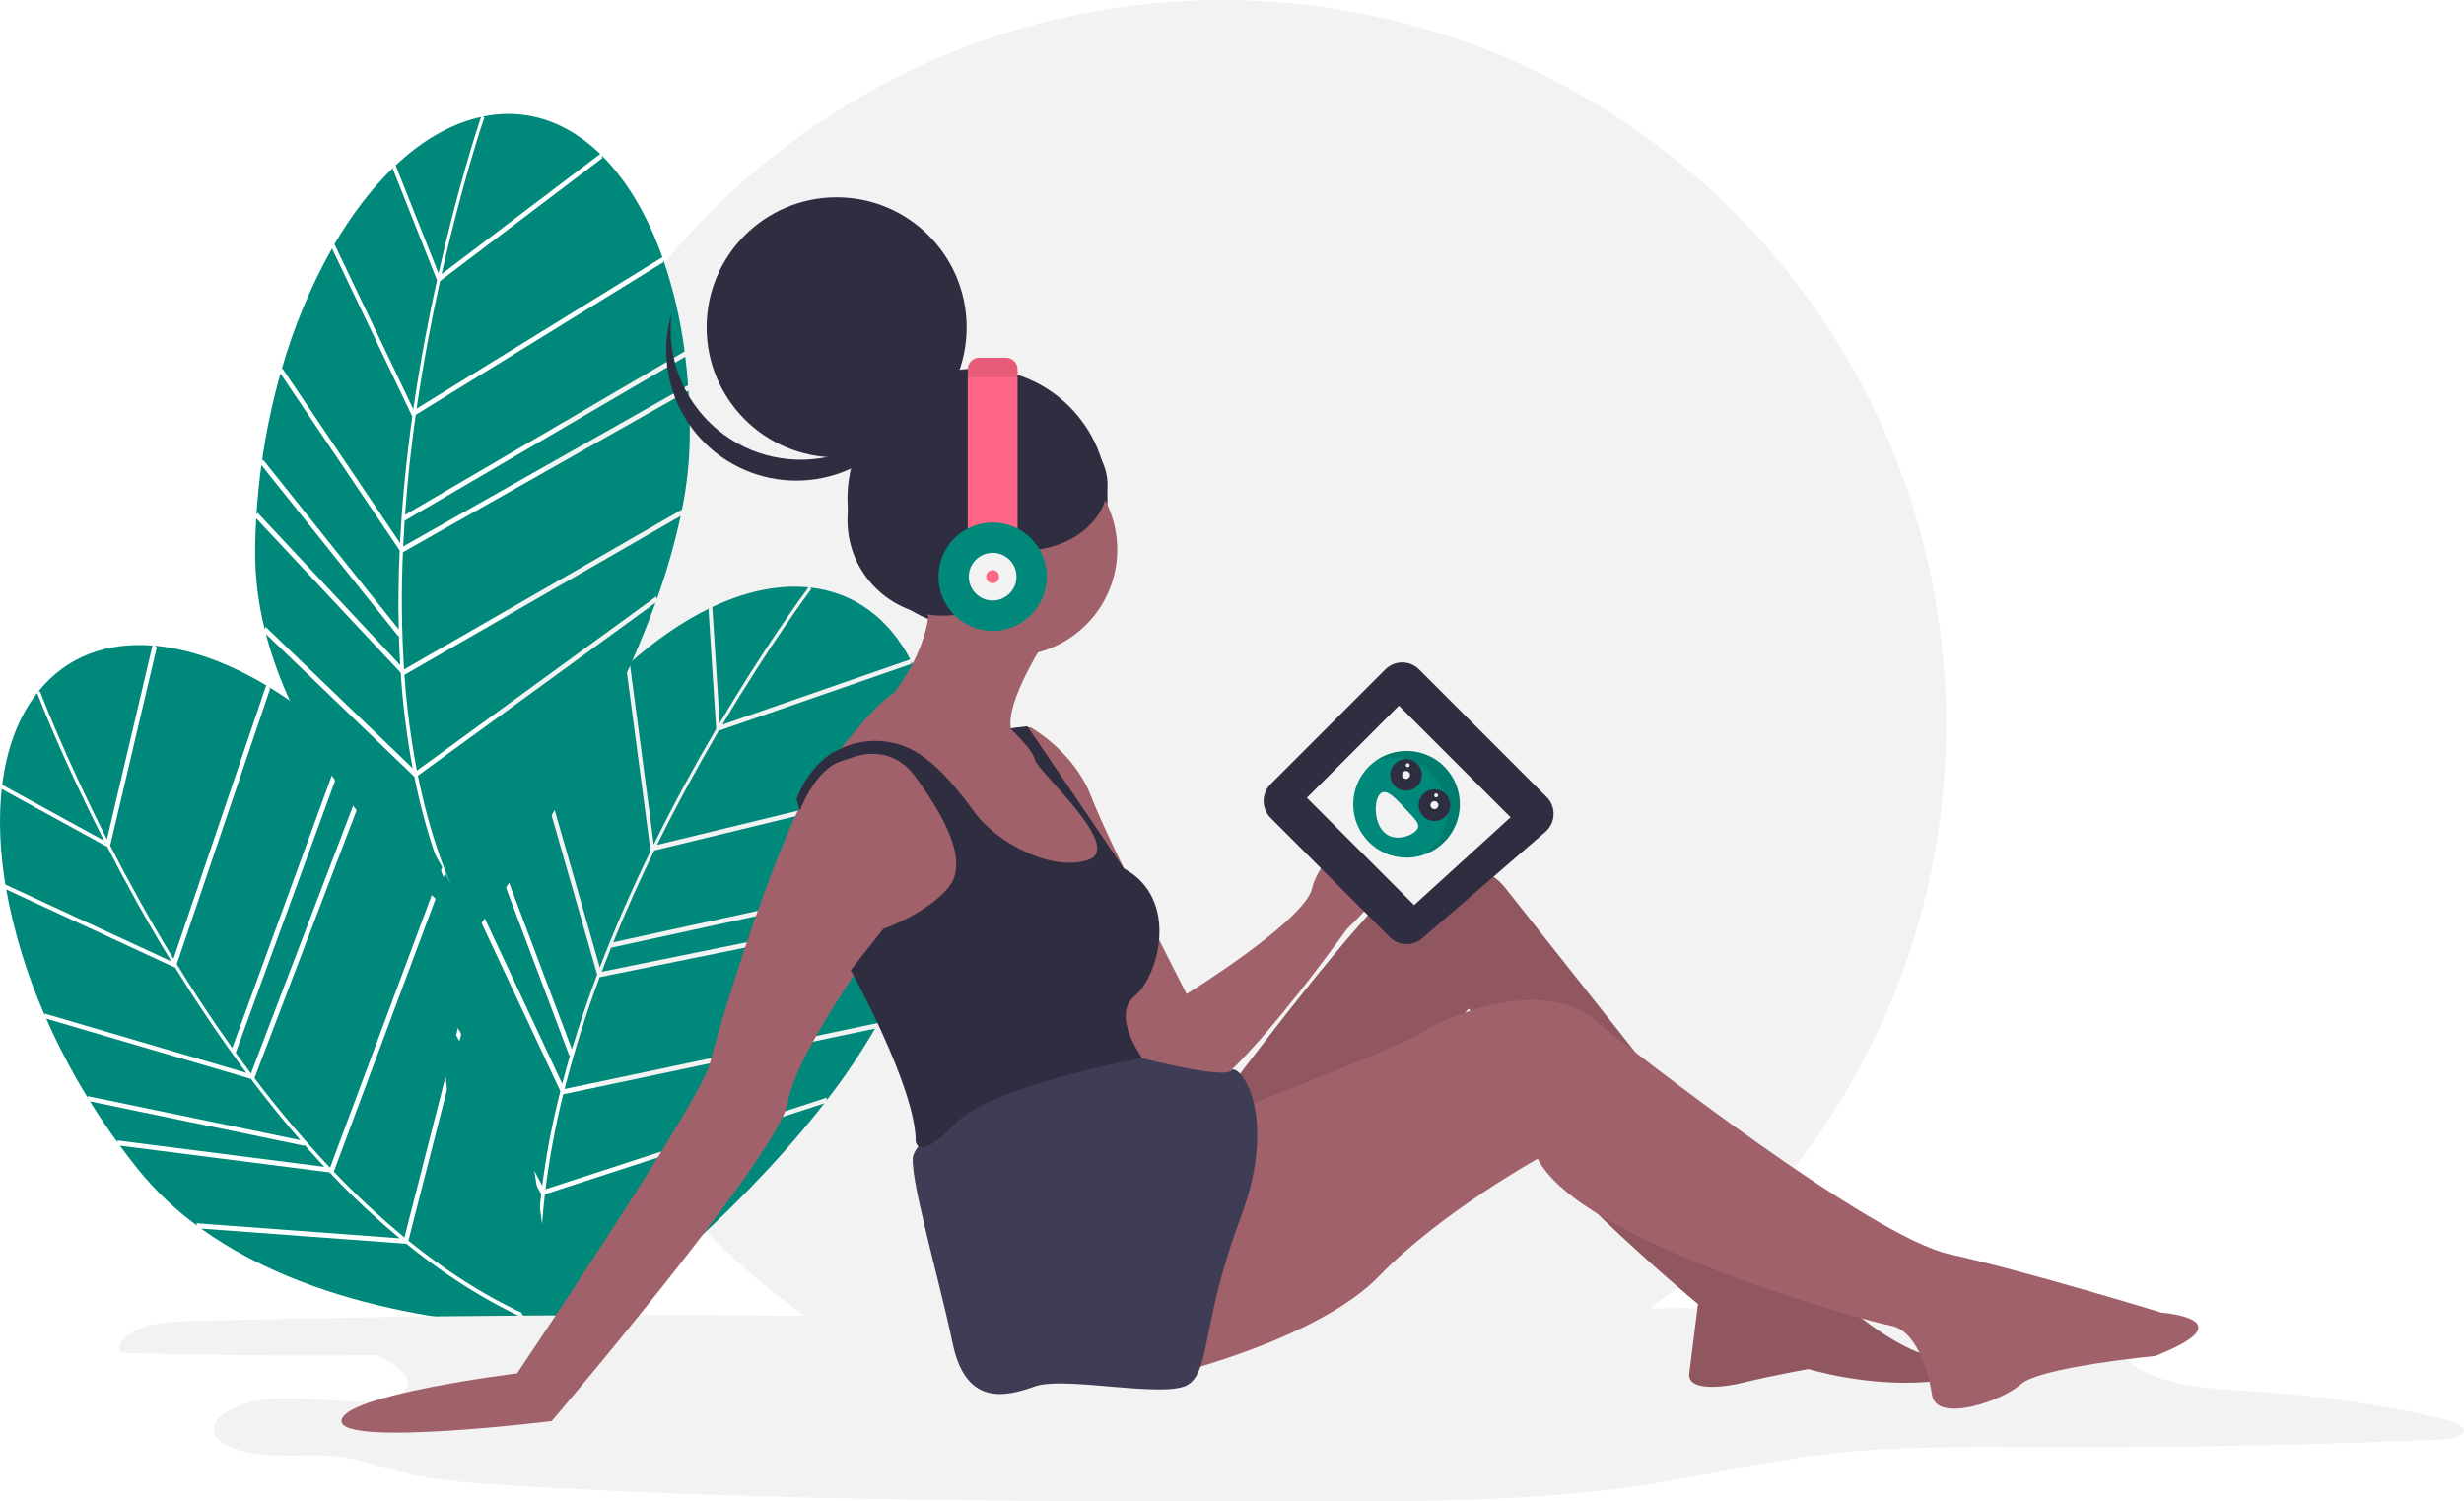 <svg width="919" height="560" viewBox="0 0 919 560" fill="none" xmlns="http://www.w3.org/2000/svg">
<g clip-path="url(#clip0)">
<path d="M455.902 540.147C306.819 540.147 185.963 419.231 185.963 270.074C185.963 120.916 306.819 0 455.902 0C604.985 0 725.84 120.916 725.84 270.074C725.84 419.231 604.985 540.147 455.902 540.147Z" fill="#F2F2F2"/>
<path d="M146.48 62.906L162.987 104.495C159.793 118.961 156.669 135.275 154.161 152.647L124.77 91.108L124.289 91.85C131.022 80.207 138.679 70.162 146.987 62.221L146.48 62.906Z" fill="#00897B"/>
<path d="M163.552 101.958L147.561 61.673C156.937 52.852 167.13 46.711 177.764 44C178.317 43.859 178.868 43.736 179.419 43.615C178.136 47.433 170.755 69.891 163.552 101.958Z" fill="#00897B"/>
<path d="M96.01 191.177L95.639 192.099C96.033 185.82 96.652 179.608 97.496 173.463L148.59 237.351L148.777 236.936C148.887 240.707 149.053 244.426 149.274 248.094L96.01 191.177Z" fill="#00897B"/>
<path d="M105.336 137.435L104.906 138.282C109.391 122.383 115.741 107.07 123.826 92.665L153.777 155.376C151.502 171.669 149.979 187.391 149.208 202.542L105.336 137.435Z" fill="#00897B"/>
<path d="M247.364 96.783C251.171 107.917 253.843 119.407 255.341 131.078L151.07 192.026C152.002 178.897 153.414 166.336 155.052 154.729L247.476 97.77L247.364 96.783Z" fill="#00897B"/>
<path d="M256.717 144.696L256.622 143.704L150.375 203.809C150.525 200.584 150.706 197.387 150.918 194.219L255.574 133.046L255.472 132.055C256.003 136.168 256.418 140.382 256.717 144.696Z" fill="#00897B"/>
<path d="M98.06 171.391L97.661 172.281C99.233 161.152 101.553 150.142 104.607 139.325L149.072 205.313C148.616 215.419 148.502 225.23 148.728 234.747L98.06 171.391Z" fill="#00897B"/>
<path d="M154.537 289.701C158.776 310.748 165.278 329.517 173.986 345.793C161.809 335.405 113.468 291.417 99.16 236.464L154.537 289.701Z" fill="#00897B"/>
<path d="M253.873 192.43C251.596 202.984 248.614 213.374 244.947 223.529L244.782 222.453L155.492 287.431C153.23 275.63 151.677 263.705 150.843 251.718L253.873 192.43Z" fill="#00897B"/>
<path d="M164.703 102.237C172.505 67.545 180.5 44.227 180.616 43.892L180.115 43.463C196.452 40.104 211.481 45.439 223.852 57.419L164.703 102.237Z" fill="#00897B"/>
<path d="M149.462 250.931C149.539 252.068 149.61 253.21 149.698 254.336C150.52 265.142 151.929 275.895 153.92 286.548L99.068 233.816L98.726 234.729C96.288 225.034 95.087 215.068 95.153 205.07C95.197 201.142 95.333 197.231 95.562 193.336L149.462 250.931Z" fill="#00897B"/>
<path d="M155.384 152.414C157.875 135.241 160.968 119.121 164.127 104.824L224.633 58.977L224.475 58.022C233.713 67.201 241.43 80.125 247.056 95.919L155.384 152.414Z" fill="#00897B"/>
<path d="M155.86 289.303L244.496 224.801C222.528 285.701 179.687 344.207 176.943 347.921C166.792 330.091 160.067 310.097 155.86 289.303Z" fill="#00897B"/>
<path d="M150.749 249.67L150.698 249.615C149.775 235.082 149.636 220.511 150.28 205.963L256.79 145.71C257.169 151.558 257.328 157.57 257.266 163.747C257.101 172.582 256.131 181.384 254.369 190.042L150.749 249.67Z" fill="#00897B"/>
<path d="M0.778 294.372L40.005 315.869C46.767 329.049 54.76 343.608 63.904 358.588L2.037 329.947L2.139 330.826C-0.098 317.562 -0.604 304.939 0.732 293.521L0.778 294.372Z" fill="#00897B"/>
<path d="M38.823 313.555L0.825 292.732C2.423 279.956 6.359 268.721 12.821 259.847C13.157 259.386 13.503 258.939 13.849 258.495C15.295 262.254 23.928 284.261 38.823 313.555Z" fill="#00897B"/>
<path d="M43.679 425.371L43.981 426.318C40.282 421.231 36.798 416.051 33.531 410.78L113.612 427.381L113.491 426.943C115.979 429.776 118.478 432.534 120.986 435.219L43.679 425.371Z" fill="#00897B"/>
<path d="M16.602 378.028L16.811 378.956C10.129 363.848 5.259 348.002 2.302 331.749L65.348 360.935C73.982 374.935 82.832 388.016 91.897 400.177L16.602 378.028Z" fill="#00897B"/>
<path d="M100.075 256.086C110.104 262.233 119.487 269.377 128.081 277.41L86.627 390.89C78.975 380.183 72.056 369.608 65.917 359.623L100.79 256.775L100.075 256.086Z" fill="#00897B"/>
<path d="M137.823 287.02L137.117 286.316L93.603 400.408C91.663 397.829 89.765 395.251 87.908 392.675L129.515 278.777L128.805 278.078C131.836 280.907 134.842 283.887 137.823 287.02Z" fill="#00897B"/>
<path d="M32.645 408.824L32.904 409.764C27.02 400.19 21.789 390.229 17.245 379.949L93.559 402.397C99.65 410.472 105.816 418.102 112.058 425.287L32.645 408.824Z" fill="#00897B"/>
<path d="M151.565 463.905C168.248 477.411 185.22 487.718 202.303 494.696C186.302 494.466 121.028 491.435 74.976 458.241L151.565 463.905Z" fill="#00897B"/>
<path d="M166.062 325.598C171.037 335.181 175.363 345.086 179.013 355.247L178.2 354.524L150.853 461.548C141.588 453.903 132.79 445.708 124.505 437.009L166.062 325.598Z" fill="#00897B"/>
<path d="M39.887 313.036C23.78 281.337 15.073 258.276 14.949 257.945L14.29 257.934C24.73 244.922 39.706 239.44 56.872 240.772L39.887 313.036Z" fill="#00897B"/>
<path d="M122.94 437.284C123.724 438.111 124.507 438.944 125.293 439.756C132.815 447.554 140.755 454.937 149.079 461.871L73.216 456.26L73.536 457.182C65.477 451.27 58.199 444.361 51.876 436.619C49.405 433.566 47.017 430.466 44.711 427.32L122.94 437.284Z" fill="#00897B"/>
<path d="M64.697 357.628C55.668 342.812 47.774 328.422 41.092 315.395L58.466 241.473L57.736 240.838C70.702 242.013 84.885 247.042 99.286 255.617L64.697 357.628Z" fill="#00897B"/>
<path d="M152.33 462.755L179.477 356.514C201.381 417.437 205.682 489.836 205.937 494.448C186.752 487.194 168.826 476.085 152.33 462.755Z" fill="#00897B"/>
<path d="M123.127 435.491L123.053 435.482C113.078 424.878 103.681 413.743 94.904 402.128L138.525 287.754C142.545 292.016 146.5 296.545 150.39 301.343C155.896 308.252 160.76 315.65 164.922 323.444L123.127 435.491Z" fill="#00897B"/>
<path d="M264.25 227.242L267.101 271.9C259.594 284.67 251.582 299.218 243.831 314.964L234.891 247.35L234.204 247.907C244.204 238.916 254.589 231.731 264.945 226.748L264.25 227.242Z" fill="#00897B"/>
<path d="M268.422 269.662L265.66 226.403C277.302 220.915 288.893 218.226 299.844 218.937C300.413 218.974 300.975 219.027 301.536 219.082C299.136 222.316 285.179 241.392 268.422 269.662Z" fill="#00897B"/>
<path d="M176.624 333.623L175.986 334.386C178.301 328.536 180.808 322.82 183.51 317.237L212.364 393.797L212.669 393.461C211.61 397.08 210.618 400.668 209.695 404.225L176.624 333.623Z" fill="#00897B"/>
<path d="M202.096 285.398L201.425 286.071C210.602 272.337 221.373 259.738 233.512 248.539L242.623 317.441C235.425 332.232 229.119 346.713 223.706 360.884L202.096 285.398Z" fill="#00897B"/>
<path d="M349.728 290.659C349.909 302.425 348.901 314.179 346.719 325.741L228.725 351.458C233.668 339.261 238.892 327.752 244.035 317.22L349.53 291.632L349.728 290.659Z" fill="#00897B"/>
<path d="M343.821 339.119L344.038 338.145L224.424 362.45C225.563 359.429 226.723 356.445 227.903 353.497L346.333 327.685L346.542 326.711C345.776 330.787 344.869 334.923 343.821 339.119Z" fill="#00897B"/>
<path d="M184.686 315.441L184.031 316.163C188.965 306.065 194.573 296.312 200.819 286.97L222.721 363.477C219.165 372.947 216.024 382.242 213.3 391.364L184.686 315.441Z" fill="#00897B"/>
<path d="M201.847 445.423C199.376 466.751 199.76 486.611 203.014 504.783C194.643 491.138 162.259 434.354 165.628 377.668L201.847 445.423Z" fill="#00897B"/>
<path d="M326.37 383.635C320.943 392.968 314.897 401.927 308.273 410.451L308.448 409.377L203.456 443.559C204.95 431.637 207.158 419.815 210.067 408.158L326.37 383.635Z" fill="#00897B"/>
<path d="M269.43 270.283C287.568 239.702 302.376 219.999 302.589 219.717L302.246 219.154C318.82 221.011 331.465 230.732 339.529 245.952L269.43 270.283Z" fill="#00897B"/>
<path d="M208.997 406.982C208.719 408.087 208.435 409.195 208.17 410.294C205.613 420.825 203.631 431.487 202.234 442.234L166.359 375.121L165.752 375.884C166.428 365.909 168.365 356.06 171.516 346.572C172.771 342.85 174.11 339.172 175.531 335.539L208.997 406.982Z" fill="#00897B"/>
<path d="M245.066 315.12C252.74 299.559 260.662 285.184 268.083 272.564L339.79 247.674L339.936 246.717C345.885 258.303 349.231 272.981 349.702 289.741L245.066 315.12Z" fill="#00897B"/>
<path d="M203.227 445.453L307.451 411.521C267.744 462.645 208.926 505.038 205.169 507.721C201.023 487.625 200.804 466.53 203.227 445.453Z" fill="#00897B"/>
<path d="M210.611 406.181L210.579 406.113C214.192 392.007 218.561 378.105 223.668 364.469L343.577 340.105C342.131 345.784 340.425 351.551 338.457 357.406C335.571 365.758 331.93 373.828 327.578 381.518L210.611 406.181Z" fill="#00897B"/>
<path d="M319.464 490.972C237.857 490.009 156.253 490.562 74.651 492.629C67.632 492.807 60.347 493.036 54.148 494.896C47.949 496.756 43.178 500.746 44.874 504.579C76.729 505.522 108.616 505.813 140.537 505.453C147.488 508.86 155.12 513.991 150.848 518.585C147.891 521.764 140.594 522.71 134.213 522.718C122.655 522.731 111.05 520.833 99.663 521.947C88.276 523.061 76.914 529.053 80.25 535.273C82.783 539.997 92.393 542.335 101.139 542.753C109.884 543.171 118.839 542.302 127.388 543.421C135.511 544.484 142.549 547.246 150.152 549.174C162.145 552.216 175.44 553.156 188.52 553.955C288.956 560.094 390.225 560.046 491.254 559.99C532.154 559.967 573.61 559.905 613.106 553.932C635.619 550.526 657.193 545.239 679.99 542.495C707.222 539.217 735.366 539.662 763.213 539.76C812.101 539.933 860.948 538.99 909.753 536.933C913.385 536.779 917.843 536.261 918.823 534.289C919.967 531.988 915.325 530.192 911.401 529.274C889.166 524.124 866.557 520.75 843.788 519.183C832.256 518.372 820.374 517.959 809.768 515.288C799.162 512.618 789.896 507.017 789.996 500.485C790.026 498.492 790.867 496.36 789.204 494.6C786.997 492.263 781.566 491.727 776.881 491.472C724.939 488.647 672.713 487.468 620.535 487.942C602.181 488.108 583.751 488.477 565.527 487.24C550.594 486.227 535.969 484.146 521.252 482.399C501.499 480.054 415.531 467.907 402.99 477.763C393.603 485.142 412.984 486.734 387.806 489.745C365.883 492.366 341.7 491.235 319.464 490.972Z" fill="#F2F2F2"/>
<path d="M364.575 234.495C337.794 234.495 316.083 212.774 316.083 185.979C316.083 159.184 337.794 137.463 364.575 137.463C391.357 137.463 413.067 159.184 413.067 185.979C413.067 212.774 391.357 234.495 364.575 234.495Z" fill="#2F2E41"/>
<path d="M312.042 170.615C285.261 170.615 263.55 148.894 263.55 122.099C263.55 95.305 285.261 73.583 312.042 73.583C338.824 73.583 360.534 95.305 360.534 122.099C360.534 148.894 338.824 170.615 312.042 170.615Z" fill="#2F2E41"/>
<path d="M270.215 162.274C276.492 166.812 283.763 169.781 291.422 170.931C299.08 172.082 306.902 171.381 314.234 168.886C321.566 166.392 328.194 162.177 333.564 156.595C338.934 151.012 342.89 144.224 345.1 136.798C344.263 143.453 342.057 149.862 338.62 155.62C335.183 161.379 330.59 166.362 325.132 170.255C319.673 174.148 313.466 176.866 306.904 178.238C300.343 179.61 293.568 179.606 287.007 178.226C280.447 176.846 274.244 174.121 268.79 170.221C263.336 166.322 258.749 161.333 255.319 155.571C251.888 149.808 249.69 143.397 248.861 136.741C248.033 130.086 248.593 123.331 250.505 116.902C249.419 125.539 250.676 134.308 254.144 142.291C257.612 150.274 263.163 157.176 270.215 162.274Z" fill="#2F2E41"/>
<path d="M377.102 244.603C355.231 244.603 337.501 226.863 337.501 204.981C337.501 183.099 355.231 165.359 377.102 165.359C398.974 165.359 416.704 183.099 416.704 204.981C416.704 226.863 398.974 244.603 377.102 244.603Z" fill="#A0616A"/>
<path d="M390.842 237.325C390.842 237.325 374.678 261.583 377.102 272.095C377.102 272.095 387.609 276.947 387.609 278.564C387.609 280.181 397.307 295.545 397.307 295.545L408.622 310.908L413.471 331.123H390.034L364.171 310.908L339.117 283.416C339.117 283.416 322.145 275.33 313.255 281.799L308.405 285.842C308.405 285.842 325.378 263.201 333.46 258.349C333.46 258.349 348.007 240.56 346.391 222.771L390.842 237.325Z" fill="#A0616A"/>
<path d="M384.376 271.287C384.376 271.287 400.54 280.181 407.006 297.162C413.471 314.143 442.566 370.745 442.566 370.745C442.566 370.745 444.991 407.132 443.375 408.749C441.758 410.366 423.17 392.577 419.937 387.725C416.704 382.874 403.773 324.654 403.773 324.654L382.76 290.693L378.719 271.287H384.376Z" fill="#A0616A"/>
<path d="M435.293 373.17L442.566 370.745C442.566 370.745 487.017 343.252 489.442 331.123C491.867 318.994 527.427 278.564 528.236 300.396C529.044 322.228 502.373 346.487 502.373 346.487C502.373 346.487 444.183 428.155 440.95 404.706L435.293 373.17Z" fill="#A0616A"/>
<path d="M361.747 317.377C361.747 317.377 360.938 340.018 329.419 348.104C329.419 348.104 297.091 391.769 293.858 411.175C290.625 430.581 205.764 530.04 205.764 530.04C205.764 530.04 127.369 539.743 127.369 530.04C127.369 520.336 192.833 512.25 192.833 512.25C192.833 512.25 261.53 410.366 264.763 396.62C267.995 382.874 298.707 280.99 313.255 281.798C313.255 281.798 326.994 275.33 335.076 280.181C343.158 285.033 361.747 317.377 361.747 317.377Z" fill="#A0616A"/>
<path d="M456.306 408.749C456.306 408.749 512.88 332.74 525.003 327.889C537.126 323.037 552.482 319.803 561.372 331.123C570.262 342.444 675.328 475.055 675.328 475.055C675.328 475.055 712.505 513.059 731.094 505.781C731.094 505.781 740.792 513.867 718.162 515.485C695.533 517.102 674.52 510.633 674.52 510.633C674.52 510.633 660.78 513.059 651.082 515.485C641.384 517.91 629.261 518.719 630.069 512.25L633.302 486.375C633.302 486.375 550.057 417.644 547.632 388.534C547.632 388.534 549.249 374.788 547.632 376.405C546.016 378.022 512.072 414.409 496.716 422.495C481.36 430.581 443.375 441.902 443.375 441.902L456.306 408.749Z" fill="#A0616A"/>
<path opacity="0.1" d="M456.306 408.749C456.306 408.749 512.88 332.74 525.003 327.889C537.126 323.037 552.482 319.803 561.372 331.123C570.262 342.444 675.328 475.055 675.328 475.055C675.328 475.055 712.505 513.059 731.094 505.781C731.094 505.781 740.792 513.867 718.162 515.485C695.533 517.102 674.52 510.633 674.52 510.633C674.52 510.633 660.78 513.059 651.082 515.485C641.384 517.91 629.261 518.719 630.069 512.25L633.302 486.375C633.302 486.375 550.057 417.644 547.632 388.534C547.632 388.534 549.249 374.788 547.632 376.405C546.016 378.022 512.072 414.409 496.716 422.495C481.36 430.581 443.375 441.902 443.375 441.902L456.306 408.749Z" fill="black"/>
<path d="M447.416 419.261C447.416 419.261 521.77 390.96 531.468 384.491C541.167 378.022 575.919 365.084 593.7 379.639C611.48 394.194 697.957 461.308 727.053 467.777C756.148 474.246 806.256 489.609 806.256 489.609C806.256 489.609 838.584 492.035 803.832 505.781C803.832 505.781 760.997 509.824 753.723 516.293C746.449 522.762 722.203 530.848 720.587 520.336C718.971 509.824 714.121 496.078 705.231 494.461C696.341 492.844 589.659 463.734 573.495 432.198C573.495 432.198 537.126 452.414 514.496 475.863C491.867 499.313 438.525 512.25 438.525 512.25L447.416 419.261Z" fill="#A0616A"/>
<path d="M420.745 393.386C420.745 393.386 456.173 402.807 459.068 399.309C461.963 395.812 477.319 415.218 462.771 454.031C448.224 492.844 451.457 510.633 443.375 516.293C435.293 521.954 397.307 513.059 385.993 517.102C374.678 521.145 360.13 524.379 355.281 500.93C350.432 477.48 338.309 436.242 340.733 430.581C343.158 424.921 356.089 411.984 356.089 411.984L382.76 398.237L420.745 393.386Z" fill="#3F3D56"/>
<path d="M298.303 302.418C298.303 302.418 303.93 286.649 314.374 283.693C315.258 283.452 316.128 283.167 316.982 282.837C320.905 281.279 332.874 277.877 341.542 289.885C352.048 304.439 361.747 321.42 353.665 331.123C345.583 340.827 329.419 346.487 329.419 346.487L317.296 361.85C317.296 361.85 341.542 405.515 341.542 425.73C341.542 425.73 342.35 433.816 356.089 419.261C369.829 404.706 426.054 394.643 426.054 394.643C426.054 394.643 414.28 378.831 423.17 371.553C432.06 364.276 440.199 335.289 419.157 323.907L383.164 270.882L376.698 271.691C376.698 271.691 385.184 279.373 385.993 283.416C386.801 287.459 419.129 315.76 406.198 320.611C393.266 325.463 372.253 314.951 363.363 302.822C358.473 296.151 351.628 287.034 342.961 281.256C338.511 278.35 333.373 276.67 328.066 276.385C322.759 276.1 317.471 277.22 312.736 279.632L310.022 280.99C304.739 284.69 300.594 289.792 298.054 295.722L297.091 297.971L298.303 302.418Z" fill="#2F2E41"/>
<path d="M351.644 229.643C332.004 229.643 316.083 213.714 316.083 194.065C316.083 174.415 332.004 158.486 351.644 158.486C371.284 158.486 387.205 174.415 387.205 194.065C387.205 213.714 371.284 229.643 351.644 229.643Z" fill="#2F2E41"/>
<path d="M381.547 205.385C364.14 205.385 350.028 194.344 350.028 180.723C350.028 167.102 364.14 156.061 381.547 156.061C398.955 156.061 413.067 167.102 413.067 180.723C413.067 194.344 398.955 205.385 381.547 205.385Z" fill="#2F2E41"/>
<path d="M369.829 228.835C366.927 228.835 364.575 224.671 364.575 219.536C364.575 214.4 366.927 210.237 369.829 210.237C372.73 210.237 375.082 214.4 375.082 219.536C375.082 224.671 372.73 228.835 369.829 228.835Z" fill="#A0616A"/>
<path d="M360.938 137.754V202.151H379.527V137.754C379.527 136.604 379.071 135.502 378.258 134.689C377.446 133.876 376.344 133.42 375.195 133.419H365.27C364.121 133.42 363.02 133.876 362.207 134.689C361.395 135.502 360.938 136.604 360.938 137.754Z" fill="#FF6584"/>
<path d="M370.233 235.304C359.074 235.304 350.028 226.253 350.028 215.089C350.028 203.924 359.074 194.874 370.233 194.874C381.392 194.874 390.438 203.924 390.438 215.089C390.438 226.253 381.392 235.304 370.233 235.304Z" fill="#00897B"/>
<path d="M370.233 223.983C365.323 223.983 361.342 220.001 361.342 215.088C361.342 210.176 365.323 206.194 370.233 206.194C375.143 206.194 379.123 210.176 379.123 215.088C379.123 220.001 375.143 223.983 370.233 223.983Z" fill="#F2F2F2"/>
<path d="M370.233 217.514C368.894 217.514 367.808 216.428 367.808 215.088C367.808 213.749 368.894 212.663 370.233 212.663C371.572 212.663 372.657 213.749 372.657 215.088C372.657 216.428 371.572 217.514 370.233 217.514Z" fill="#FF6584"/>
<path opacity="0.1" d="M360.938 137.754V140.697H379.527V137.754C379.527 136.604 379.071 135.502 378.258 134.689C377.446 133.876 376.344 133.42 375.195 133.419H365.27C364.121 133.42 363.02 133.876 362.207 134.689C361.395 135.502 360.938 136.604 360.938 137.754Z" fill="black"/>
<path d="M576.846 297.28L529.259 249.67C528.435 248.845 527.456 248.191 526.379 247.744C525.302 247.298 524.148 247.068 522.982 247.068C521.817 247.068 520.662 247.298 519.585 247.744C518.509 248.191 517.53 248.845 516.706 249.67L473.897 292.499C472.233 294.165 471.297 296.424 471.297 298.779C471.297 301.134 472.233 303.393 473.897 305.059L518.359 349.543C519.945 351.13 522.072 352.057 524.313 352.138C526.554 352.22 528.742 351.45 530.439 349.984L576.372 310.28C577.295 309.482 578.044 308.502 578.572 307.402C579.1 306.301 579.395 305.103 579.44 303.883C579.484 302.663 579.277 301.447 578.831 300.311C578.384 299.175 577.709 298.143 576.846 297.28Z" fill="#2F2E41"/>
<path d="M563.392 304.843L521.77 263.2L487.422 297.566L527.427 337.592L563.392 304.843Z" fill="#F2F2F2"/>
<path d="M524.599 319.892C513.613 319.892 504.708 310.982 504.708 299.992C504.708 289.001 513.613 280.091 524.599 280.091C535.584 280.091 544.489 289.001 544.489 299.992C544.489 310.982 535.584 319.892 524.599 319.892Z" fill="#00897B"/>
<path opacity="0.1" d="M533.452 316.953C536.779 313.825 538.93 309.647 539.542 305.12C540.155 300.594 539.192 295.994 536.816 292.093C534.44 288.193 530.795 285.229 526.493 283.699C522.191 282.169 517.493 282.167 513.19 283.692C515.515 282.063 518.161 280.951 520.952 280.43C523.742 279.909 526.612 279.992 529.367 280.673C532.123 281.354 534.701 282.617 536.928 284.377C539.156 286.138 540.981 288.355 542.28 290.879C543.58 293.404 544.325 296.178 544.465 299.014C544.604 301.851 544.135 304.684 543.09 307.324C542.044 309.964 540.445 312.35 538.402 314.321C536.358 316.291 533.916 317.802 531.241 318.75C532.019 318.204 532.758 317.604 533.452 316.953Z" fill="black"/>
<path d="M514.82 296.037C512.448 298.267 512.322 306.294 515.944 310.151C519.566 314.007 525.563 312.233 527.935 310.003C530.307 307.773 528.156 305.932 524.534 302.076C520.912 298.219 517.192 293.807 514.82 296.037Z" fill="#F2F2F2"/>
<path d="M535.012 306.213C531.757 306.213 529.118 303.573 529.118 300.316C529.118 297.06 531.757 294.42 535.012 294.42C538.267 294.42 540.905 297.06 540.905 300.316C540.905 303.573 538.267 306.213 535.012 306.213Z" fill="#2F2E41"/>
<path d="M524.418 294.932C521.164 294.932 518.525 292.293 518.525 289.036C518.525 285.78 521.164 283.14 524.418 283.14C527.673 283.14 530.312 285.78 530.312 289.036C530.312 292.293 527.673 294.932 524.418 294.932Z" fill="#2F2E41"/>
<path d="M535.012 301.79C534.198 301.79 533.539 301.13 533.539 300.316C533.539 299.502 534.198 298.842 535.012 298.842C535.826 298.842 536.485 299.502 536.485 300.316C536.485 301.13 535.826 301.79 535.012 301.79Z" fill="#F2F2F2"/>
<path d="M535.646 297.423C535.239 297.423 534.909 297.093 534.909 296.686C534.909 296.279 535.239 295.949 535.646 295.949C536.053 295.949 536.383 296.279 536.383 296.686C536.383 297.093 536.053 297.423 535.646 297.423Z" fill="#F2F2F2"/>
<path d="M525.053 286.143C524.646 286.143 524.316 285.813 524.316 285.406C524.316 284.999 524.646 284.669 525.053 284.669C525.46 284.669 525.789 284.999 525.789 285.406C525.789 285.813 525.46 286.143 525.053 286.143Z" fill="#F2F2F2"/>
<path d="M524.418 290.51C523.605 290.51 522.945 289.85 522.945 289.036C522.945 288.222 523.605 287.562 524.418 287.562C525.232 287.562 525.892 288.222 525.892 289.036C525.892 289.85 525.232 290.51 524.418 290.51Z" fill="#F2F2F2"/>
</g>
<defs>
<clipPath id="clip0">
<rect width="919" height="560" fill="white" transform="matrix(-1 0 0 1 919 0)"/>
</clipPath>
</defs>
</svg>
